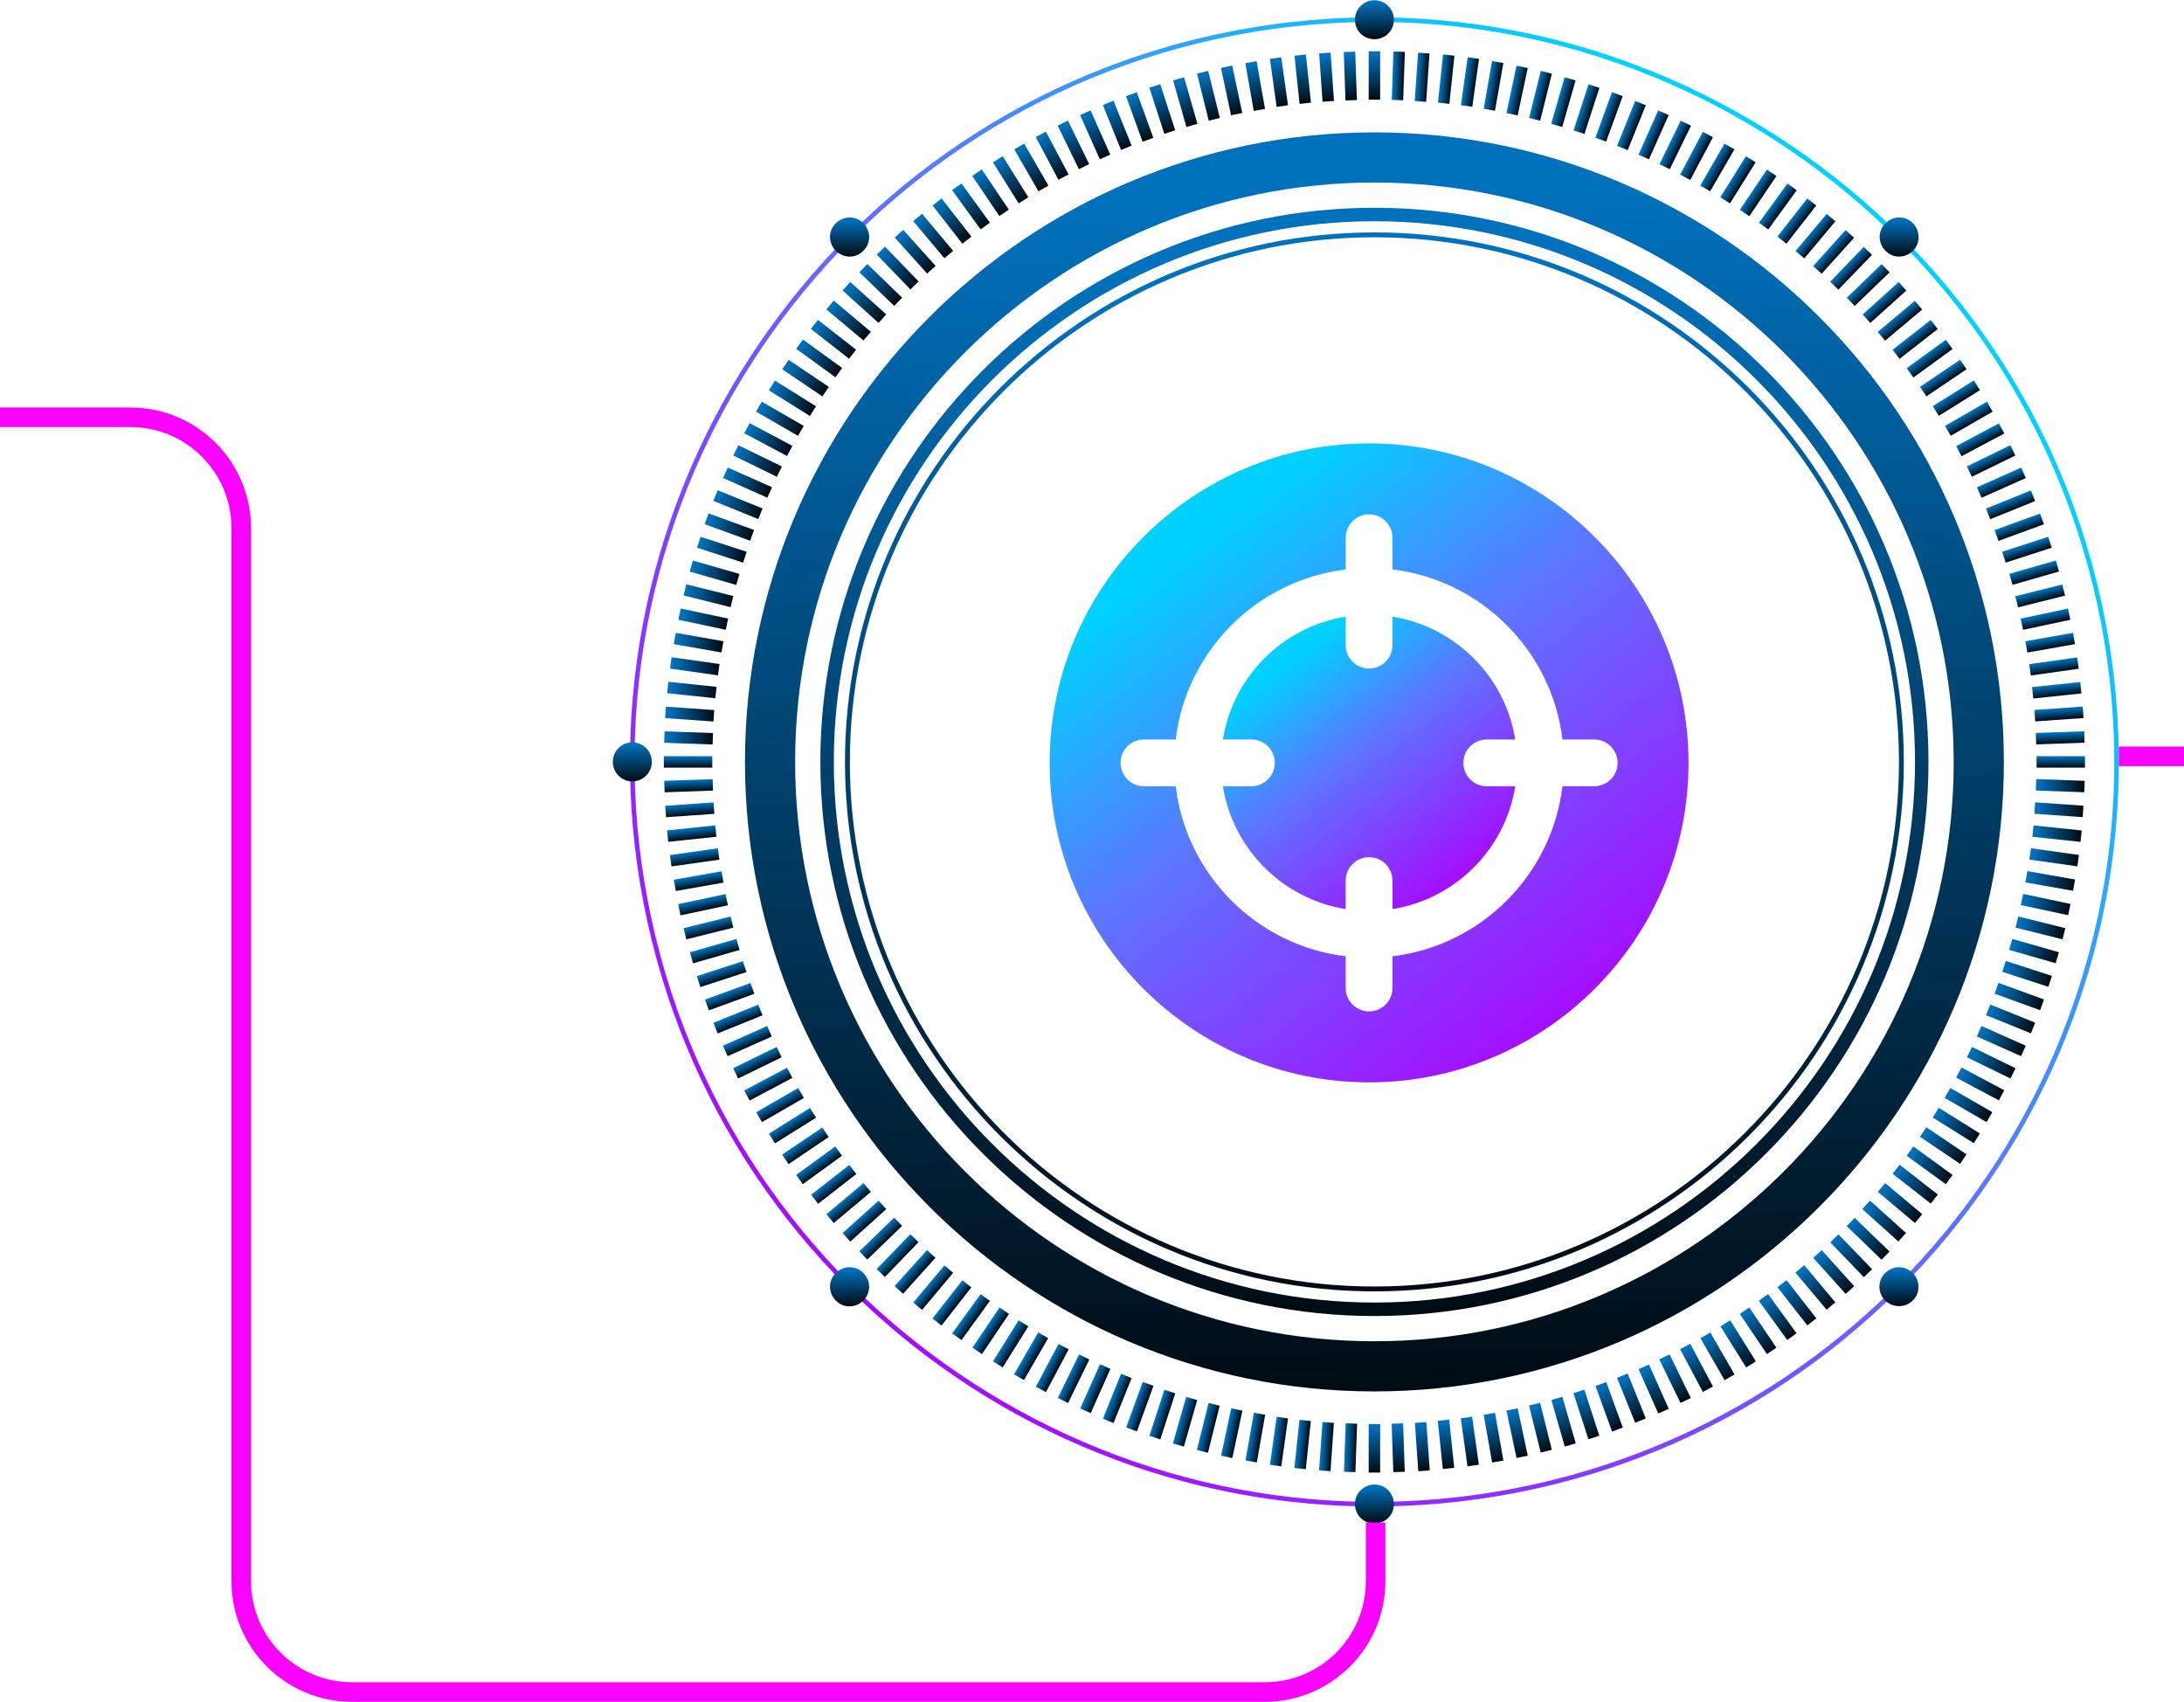 <svg width="335" height="261" viewBox="0 0 335 261" fill="none" xmlns="http://www.w3.org/2000/svg">
<g clip-path="url(#clip0_238_8182)">
<g style="mix-blend-mode:screen">
<path d="M210.819 201.836C163.951 201.836 125.832 163.717 125.832 116.85C125.832 69.983 163.951 31.865 210.819 31.865C257.687 31.865 295.806 69.983 295.806 116.85C295.806 163.717 257.687 201.836 210.819 201.836ZM210.819 33.931C165.094 33.931 127.898 71.126 127.898 116.85C127.898 162.574 165.094 199.769 210.819 199.769C256.544 199.769 293.74 162.574 293.74 116.85C293.74 71.126 256.544 33.931 210.819 33.931Z" fill="url(#paint0_linear_238_8182)"/>
<path d="M210.819 213.399C157.576 213.399 114.269 170.093 114.269 116.851C114.269 63.608 157.576 20.302 210.819 20.302C264.062 20.302 307.369 63.608 307.369 116.851C307.369 170.093 264.062 213.399 210.819 213.399ZM210.819 27.996C161.84 27.996 121.963 67.829 121.963 116.851C121.963 165.828 161.796 205.705 210.819 205.705C259.798 205.705 299.675 165.872 299.675 116.851C299.631 67.873 259.798 27.996 210.819 27.996Z" fill="url(#paint1_linear_238_8182)"/>
<path d="M98.186 135.576C87.861 73.468 129.987 14.54 192.093 4.215C254.199 -6.11 313.126 36.018 323.451 98.125C333.776 160.233 291.65 219.16 229.544 229.485C167.438 239.811 108.511 197.683 98.186 135.576ZM322.757 98.241C312.497 36.523 253.924 -5.351 192.208 4.909C130.492 15.169 88.619 73.743 98.88 135.46C109.14 197.177 167.713 239.052 229.429 228.791C291.137 218.488 333.018 159.958 322.757 98.241Z" fill="url(#paint2_linear_238_8182)"/>
<path d="M210.818 198.054C166.061 198.054 129.612 161.607 129.612 116.85C129.612 72.093 166.061 35.645 210.818 35.645C255.576 35.645 292.025 72.049 292.025 116.85C292.025 161.607 255.576 198.054 210.818 198.054ZM210.818 36.393C166.456 36.393 130.36 72.489 130.36 116.85C130.36 161.211 166.456 197.307 210.818 197.307C255.181 197.307 291.277 161.211 291.277 116.85C291.277 72.489 255.181 36.393 210.818 36.393Z" fill="url(#paint3_linear_238_8182)"/>
<path d="M213.809 3.024C213.809 4.695 212.49 6.013 210.819 6.013C209.148 6.013 207.829 4.695 207.829 3.024C207.829 1.353 209.192 0.034 210.819 0.034C212.446 0.034 213.809 1.353 213.809 3.024Z" fill="url(#paint4_linear_238_8182)"/>
<path d="M213.809 230.677C213.809 232.347 212.49 233.666 210.819 233.666C209.148 233.666 207.829 232.347 207.829 230.677C207.829 229.006 209.192 227.687 210.819 227.687C212.446 227.643 213.809 229.006 213.809 230.677Z" fill="url(#paint5_linear_238_8182)"/>
<path d="M96.99 119.84C95.319 119.84 94 118.477 94 116.851C94 115.18 95.319 113.861 96.99 113.861C98.66 113.861 99.979 115.18 99.979 116.851C99.979 118.477 98.66 119.84 96.99 119.84Z" fill="url(#paint6_linear_238_8182)"/>
<path d="M293.432 38.46C292.245 39.647 290.354 39.647 289.211 38.46C288.024 37.273 288.024 35.382 289.211 34.239C290.398 33.052 292.289 33.052 293.432 34.239C294.575 35.426 294.575 37.316 293.432 38.46Z" fill="url(#paint7_linear_238_8182)"/>
<path d="M132.426 199.462C131.239 200.649 129.348 200.649 128.205 199.462C127.018 198.275 127.018 196.384 128.205 195.241C129.392 194.054 131.283 194.054 132.426 195.241C133.613 196.384 133.613 198.275 132.426 199.462Z" fill="url(#paint8_linear_238_8182)"/>
<path d="M289.167 199.462C287.98 198.275 287.98 196.384 289.167 195.241C290.354 194.054 292.245 194.054 293.388 195.241C294.575 196.428 294.575 198.319 293.388 199.462C292.245 200.605 290.354 200.605 289.167 199.462Z" fill="url(#paint9_linear_238_8182)"/>
<path d="M128.205 38.46C127.018 37.273 127.018 35.382 128.205 34.239C129.392 33.052 131.283 33.052 132.426 34.239C133.613 35.426 133.613 37.316 132.426 38.46C131.283 39.647 129.392 39.647 128.205 38.46Z" fill="url(#paint10_linear_238_8182)"/>
<path d="M211.699 7.86H209.94V15.29H211.699V7.86Z" fill="url(#paint11_linear_238_8182)"/>
<path d="M211.699 218.411H209.94V225.841H211.699V218.411Z" fill="url(#paint12_linear_238_8182)"/>
<path d="M207.877 7.92L206.119 7.982L206.379 15.408L208.136 15.346L207.877 7.92Z" fill="url(#paint13_linear_238_8182)"/>
<path d="M215.219 218.296L213.461 218.357L213.719 225.783L215.477 225.722L215.219 218.296Z" fill="url(#paint14_linear_238_8182)"/>
<path d="M204.099 8.071L202.344 8.193L202.862 15.606L204.617 15.483L204.099 8.071Z" fill="url(#paint15_linear_238_8182)"/>
<path d="M218.785 218.102L217.03 218.225L217.548 225.637L219.303 225.514L218.785 218.102Z" fill="url(#paint16_linear_238_8182)"/>
<path d="M200.309 8.358L198.56 8.542L199.336 15.931L201.085 15.748L200.309 8.358Z" fill="url(#paint17_linear_238_8182)"/>
<path d="M222.286 217.725L220.537 217.909L221.313 225.298L223.062 225.114L222.286 217.725Z" fill="url(#paint18_linear_238_8182)"/>
<path d="M196.531 8.784L194.79 9.029L195.822 16.387L197.564 16.142L196.531 8.784Z" fill="url(#paint19_linear_238_8182)"/>
<path d="M225.806 217.283L224.064 217.527L225.098 224.885L226.84 224.641L225.806 217.283Z" fill="url(#paint20_linear_238_8182)"/>
<path d="M192.752 9.39L191.021 9.695L192.31 17.012L194.042 16.707L192.752 9.39Z" fill="url(#paint21_linear_238_8182)"/>
<path d="M229.316 216.685L227.584 216.99L228.874 224.307L230.606 224.002L229.316 216.685Z" fill="url(#paint22_linear_238_8182)"/>
<path d="M189.003 10.05L187.283 10.416L188.827 17.683L190.548 17.318L189.003 10.05Z" fill="url(#paint23_linear_238_8182)"/>
<path d="M232.794 215.979L231.074 216.345L232.62 223.612L234.341 223.246L232.794 215.979Z" fill="url(#paint24_linear_238_8182)"/>
<path d="M185.315 10.874L183.609 11.299L185.407 18.509L187.113 18.083L185.315 10.874Z" fill="url(#paint25_linear_238_8182)"/>
<path d="M236.235 215.142L234.529 215.568L236.327 222.777L238.033 222.352L236.235 215.142Z" fill="url(#paint26_linear_238_8182)"/>
<path d="M181.626 11.847L179.936 12.332L181.983 19.474L183.674 18.989L181.626 11.847Z" fill="url(#paint27_linear_238_8182)"/>
<path d="M239.653 214.222L237.963 214.708L240.012 221.849L241.703 221.364L239.653 214.222Z" fill="url(#paint28_linear_238_8182)"/>
<path d="M177.971 12.915L176.299 13.459L178.595 20.525L180.267 19.982L177.971 12.915Z" fill="url(#paint29_linear_238_8182)"/>
<path d="M243.021 213.126L241.349 213.669L243.645 220.735L245.317 220.192L243.021 213.126Z" fill="url(#paint30_linear_238_8182)"/>
<path d="M174.372 14.159L172.72 14.761L175.26 21.743L176.913 21.142L174.372 14.159Z" fill="url(#paint31_linear_238_8182)"/>
<path d="M246.384 211.966L244.731 212.568L247.273 219.55L248.925 218.948L246.384 211.966Z" fill="url(#paint32_linear_238_8182)"/>
<path d="M170.798 15.447L169.167 16.106L171.951 22.995L173.582 22.336L170.798 15.447Z" fill="url(#paint33_linear_238_8182)"/>
<path d="M249.663 210.653L248.032 211.312L250.816 218.201L252.447 217.542L249.663 210.653Z" fill="url(#paint34_linear_238_8182)"/>
<path d="M167.282 16.928L165.675 17.643L168.697 24.43L170.304 23.715L167.282 16.928Z" fill="url(#paint35_linear_238_8182)"/>
<path d="M252.944 209.28L251.337 209.996L254.359 216.784L255.966 216.069L252.944 209.28Z" fill="url(#paint36_linear_238_8182)"/>
<path d="M163.813 18.496L162.232 19.267L165.491 25.945L167.071 25.174L163.813 18.496Z" fill="url(#paint37_linear_238_8182)"/>
<path d="M256.093 207.721L254.513 208.492L257.771 215.17L259.351 214.399L256.093 207.721Z" fill="url(#paint38_linear_238_8182)"/>
<path d="M160.422 20.19L158.869 21.016L162.358 27.576L163.91 26.75L160.422 20.19Z" fill="url(#paint39_linear_238_8182)"/>
<path d="M259.262 206.091L257.709 206.917L261.198 213.477L262.751 212.651L259.262 206.091Z" fill="url(#paint40_linear_238_8182)"/>
<path d="M157.098 22.026L155.575 22.906L159.291 29.34L160.814 28.461L157.098 22.026Z" fill="url(#paint41_linear_238_8182)"/>
<path d="M262.345 204.362L260.822 205.242L264.537 211.676L266.06 210.797L262.345 204.362Z" fill="url(#paint42_linear_238_8182)"/>
<path d="M153.804 23.961L152.313 24.893L156.251 31.194L157.742 30.262L153.804 23.961Z" fill="url(#paint43_linear_238_8182)"/>
<path d="M265.394 202.489L263.903 203.421L267.841 209.722L269.332 208.79L265.394 202.489Z" fill="url(#paint44_linear_238_8182)"/>
<path d="M150.589 25.988L149.131 26.971L153.286 33.132L154.744 32.148L150.589 25.988Z" fill="url(#paint45_linear_238_8182)"/>
<path d="M268.324 200.531L266.866 201.515L271.021 207.674L272.479 206.691L268.324 200.531Z" fill="url(#paint46_linear_238_8182)"/>
<path d="M147.47 28.137L146.048 29.171L150.416 35.181L151.839 34.147L147.47 28.137Z" fill="url(#paint47_linear_238_8182)"/>
<path d="M271.201 198.468L269.778 199.501L274.145 205.512L275.568 204.479L271.201 198.468Z" fill="url(#paint48_linear_238_8182)"/>
<path d="M144.426 30.434L143.041 31.517L147.615 37.372L149.001 36.289L144.426 30.434Z" fill="url(#paint49_linear_238_8182)"/>
<path d="M274.031 196.333L272.645 197.416L277.22 203.271L278.606 202.188L274.031 196.333Z" fill="url(#paint50_linear_238_8182)"/>
<path d="M141.431 32.784L140.083 33.915L144.859 39.607L146.206 38.477L141.431 32.784Z" fill="url(#paint51_linear_238_8182)"/>
<path d="M276.745 194.044L275.398 195.175L280.175 200.866L281.522 199.735L276.745 194.044Z" fill="url(#paint52_linear_238_8182)"/>
<path d="M138.545 35.26L137.238 36.437L142.209 41.958L143.516 40.781L138.545 35.26Z" fill="url(#paint53_linear_238_8182)"/>
<path d="M279.436 191.739L278.129 192.916L283.101 198.437L284.408 197.261L279.436 191.739Z" fill="url(#paint54_linear_238_8182)"/>
<path d="M135.747 37.825L134.482 39.047L139.645 44.39L140.91 43.168L135.747 37.825Z" fill="url(#paint55_linear_238_8182)"/>
<path d="M282 189.313L280.735 190.535L285.897 195.879L287.162 194.657L282 189.313Z" fill="url(#paint56_linear_238_8182)"/>
<path d="M133.037 40.492L131.815 41.757L137.16 46.919L138.381 45.654L133.037 40.492Z" fill="url(#paint57_linear_238_8182)"/>
<path d="M284.487 186.784L283.266 188.049L288.611 193.21L289.833 191.945L284.487 186.784Z" fill="url(#paint58_linear_238_8182)"/>
<path d="M130.416 43.246L129.24 44.553L134.762 49.525L135.939 48.218L130.416 43.246Z" fill="url(#paint59_linear_238_8182)"/>
<path d="M286.837 184.128L285.66 185.435L291.182 190.406L292.358 189.099L286.837 184.128Z" fill="url(#paint60_linear_238_8182)"/>
<path d="M127.886 46.104L126.755 47.451L132.447 52.227L133.577 50.88L127.886 46.104Z" fill="url(#paint61_linear_238_8182)"/>
<path d="M289.162 181.445L288.032 182.792L293.725 187.567L294.855 186.22L289.162 181.445Z" fill="url(#paint62_linear_238_8182)"/>
<path d="M125.461 49.057L124.378 50.443L130.232 55.018L131.315 53.633L125.461 49.057Z" fill="url(#paint63_linear_238_8182)"/>
<path d="M291.384 178.633L290.302 180.019L296.158 184.593L297.24 183.207L291.384 178.633Z" fill="url(#paint64_linear_238_8182)"/>
<path d="M123.163 52.073L122.13 53.496L128.142 57.862L129.175 56.439L123.163 52.073Z" fill="url(#paint65_linear_238_8182)"/>
<path d="M293.493 175.832L292.459 177.255L298.471 181.621L299.505 180.198L293.493 175.832Z" fill="url(#paint66_linear_238_8182)"/>
<path d="M120.974 55.188L119.99 56.646L126.151 60.8L127.134 59.342L120.974 55.188Z" fill="url(#paint67_linear_238_8182)"/>
<path d="M295.48 172.888L294.497 174.346L300.657 178.499L301.64 177.041L295.48 172.888Z" fill="url(#paint68_linear_238_8182)"/>
<path d="M118.865 58.372L117.933 59.863L124.234 63.8L125.166 62.309L118.865 58.372Z" fill="url(#paint69_linear_238_8182)"/>
<path d="M297.387 169.903L296.456 171.395L302.758 175.331L303.69 173.839L297.387 169.903Z" fill="url(#paint70_linear_238_8182)"/>
<path d="M116.851 61.606L115.972 63.129L122.407 66.844L123.286 65.321L116.851 61.606Z" fill="url(#paint71_linear_238_8182)"/>
<path d="M299.162 166.858L298.283 168.381L304.719 172.095L305.598 170.572L299.162 166.858Z" fill="url(#paint72_linear_238_8182)"/>
<path d="M114.988 64.897L114.162 66.449L120.722 69.938L121.548 68.385L114.988 64.897Z" fill="url(#paint73_linear_238_8182)"/>
<path d="M300.869 163.72L300.043 165.272L306.604 168.761L307.429 167.208L300.869 163.72Z" fill="url(#paint74_linear_238_8182)"/>
<path d="M113.254 68.285L112.483 69.866L119.162 73.122L119.933 71.542L113.254 68.285Z" fill="url(#paint75_linear_238_8182)"/>
<path d="M302.478 160.573L301.708 162.154L308.386 165.41L309.157 163.83L302.478 160.573Z" fill="url(#paint76_linear_238_8182)"/>
<path d="M111.632 71.706L110.917 73.312L117.705 76.334L118.42 74.728L111.632 71.706Z" fill="url(#paint77_linear_238_8182)"/>
<path d="M303.937 157.354L303.222 158.961L310.01 161.982L310.725 160.375L303.937 157.354Z" fill="url(#paint78_linear_238_8182)"/>
<path d="M110.081 75.194L109.422 76.825L116.311 79.608L116.97 77.978L110.081 75.194Z" fill="url(#paint79_linear_238_8182)"/>
<path d="M305.289 154.065L304.63 155.695L311.519 158.479L312.178 156.849L305.289 154.065Z" fill="url(#paint80_linear_238_8182)"/>
<path d="M108.684 78.74L108.083 80.393L115.065 82.934L115.666 81.282L108.684 78.74Z" fill="url(#paint81_linear_238_8182)"/>
<path d="M306.544 150.743L305.943 152.396L312.925 154.937L313.527 153.284L306.544 150.743Z" fill="url(#paint82_linear_238_8182)"/>
<path d="M107.464 82.327L106.921 83.999L113.988 86.295L114.531 84.623L107.464 82.327Z" fill="url(#paint83_linear_238_8182)"/>
<path d="M307.669 147.377L307.125 149.049L314.192 151.345L314.736 149.673L307.669 147.377Z" fill="url(#paint84_linear_238_8182)"/>
<path d="M106.278 85.972L105.793 87.662L112.936 89.711L113.421 88.02L106.278 85.972Z" fill="url(#paint85_linear_238_8182)"/>
<path d="M308.661 143.993L308.177 145.684L315.32 147.731L315.804 146.041L308.661 143.993Z" fill="url(#paint86_linear_238_8182)"/>
<path d="M105.278 89.615L104.853 91.322L112.063 93.119L112.488 91.413L105.278 89.615Z" fill="url(#paint87_linear_238_8182)"/>
<path d="M309.587 140.558L309.161 142.265L316.371 144.063L316.796 142.356L309.587 140.558Z" fill="url(#paint88_linear_238_8182)"/>
<path d="M104.42 93.327L104.054 95.047L111.323 96.592L111.688 94.872L104.42 93.327Z" fill="url(#paint89_linear_238_8182)"/>
<path d="M310.325 137.093L309.959 138.813L317.227 140.359L317.592 138.639L310.325 137.093Z" fill="url(#paint90_linear_238_8182)"/>
<path d="M103.656 97.056L103.351 98.788L110.668 100.077L110.974 98.346L103.656 97.056Z" fill="url(#paint91_linear_238_8182)"/>
<path d="M310.973 133.602L310.668 135.333L317.985 136.623L318.291 134.891L310.973 133.602Z" fill="url(#paint92_linear_238_8182)"/>
<path d="M103.011 100.802L102.767 102.543L110.125 103.577L110.369 101.835L103.011 100.802Z" fill="url(#paint93_linear_238_8182)"/>
<path d="M311.529 130.094L311.285 131.835L318.643 132.87L318.888 131.128L311.529 130.094Z" fill="url(#paint94_linear_238_8182)"/>
<path d="M102.515 104.565L102.332 106.314L109.721 107.09L109.905 105.341L102.515 104.565Z" fill="url(#paint95_linear_238_8182)"/>
<path d="M311.923 126.591L311.739 128.34L319.129 129.118L319.313 127.369L311.923 126.591Z" fill="url(#paint96_linear_238_8182)"/>
<path d="M102.146 108.382L102.023 110.136L109.436 110.655L109.559 108.9L102.146 108.382Z" fill="url(#paint97_linear_238_8182)"/>
<path d="M312.167 123.052L312.044 124.806L319.457 125.324L319.58 123.57L312.167 123.052Z" fill="url(#paint98_linear_238_8182)"/>
<path d="M101.939 112.165L101.878 113.922L109.304 114.181L109.365 112.424L101.939 112.165Z" fill="url(#paint99_linear_238_8182)"/>
<path d="M312.34 119.491L312.279 121.249L319.705 121.507L319.766 119.749L312.34 119.491Z" fill="url(#paint100_linear_238_8182)"/>
<path d="M109.257 115.971H101.826V117.73H109.257V115.971Z" fill="url(#paint101_linear_238_8182)"/>
<path d="M319.812 115.971H312.381V117.73H319.812V115.971Z" fill="url(#paint102_linear_238_8182)"/>
<path d="M109.31 119.492L101.884 119.751L101.946 121.509L109.372 121.25L109.31 119.492Z" fill="url(#paint103_linear_238_8182)"/>
<path d="M319.694 112.151L312.268 112.41L312.329 114.168L319.755 113.908L319.694 112.151Z" fill="url(#paint104_linear_238_8182)"/>
<path d="M109.45 123.06L102.038 123.579L102.16 125.334L109.573 124.815L109.45 123.06Z" fill="url(#paint105_linear_238_8182)"/>
<path d="M319.468 108.365L312.057 108.886L312.18 110.64L319.592 110.119L319.468 108.365Z" fill="url(#paint106_linear_238_8182)"/>
<path d="M109.71 126.58L102.321 127.358L102.505 129.107L109.894 128.329L109.71 126.58Z" fill="url(#paint107_linear_238_8182)"/>
<path d="M319.084 104.599L311.695 105.377L311.879 107.126L319.268 106.348L319.084 104.599Z" fill="url(#paint108_linear_238_8182)"/>
<path d="M110.108 130.101L102.75 131.137L102.996 132.878L110.353 131.842L110.108 130.101Z" fill="url(#paint109_linear_238_8182)"/>
<path d="M318.611 100.823L311.252 101.857L311.497 103.598L318.856 102.564L318.611 100.823Z" fill="url(#paint110_linear_238_8182)"/>
<path d="M110.673 133.628L103.355 134.919L103.661 136.651L110.979 135.36L110.673 133.628Z" fill="url(#paint111_linear_238_8182)"/>
<path d="M317.98 97.054L310.662 98.346L310.968 100.078L318.285 98.786L317.98 97.054Z" fill="url(#paint112_linear_238_8182)"/>
<path d="M111.288 137.118L104.02 138.666L104.386 140.386L111.654 138.838L111.288 137.118Z" fill="url(#paint113_linear_238_8182)"/>
<path d="M317.21 93.328L309.943 94.874L310.309 96.594L317.576 95.048L317.21 93.328Z" fill="url(#paint114_linear_238_8182)"/>
<path d="M112.06 140.559L104.851 142.357L105.276 144.063L112.486 142.265L112.06 140.559Z" fill="url(#paint115_linear_238_8182)"/>
<path d="M316.335 89.641L309.125 91.439L309.551 93.145L316.761 91.347L316.335 89.641Z" fill="url(#paint116_linear_238_8182)"/>
<path d="M112.962 144.001L105.819 146.049L106.304 147.739L113.446 145.692L112.962 144.001Z" fill="url(#paint117_linear_238_8182)"/>
<path d="M315.345 85.96L308.202 88.007L308.687 89.698L315.83 87.65L315.345 85.96Z" fill="url(#paint118_linear_238_8182)"/>
<path d="M113.948 147.412L106.881 149.708L107.424 151.381L114.491 149.085L113.948 147.412Z" fill="url(#paint119_linear_238_8182)"/>
<path d="M314.166 82.324L307.1 84.621L307.644 86.293L314.71 83.997L314.166 82.324Z" fill="url(#paint120_linear_238_8182)"/>
<path d="M115.11 150.758L108.128 153.3L108.73 154.953L115.712 152.411L115.11 150.758Z" fill="url(#paint121_linear_238_8182)"/>
<path d="M312.921 78.757L305.939 81.299L306.541 82.951L313.523 80.409L312.921 78.757Z" fill="url(#paint122_linear_238_8182)"/>
<path d="M116.309 154.079L109.42 156.863L110.079 158.494L116.968 155.71L116.309 154.079Z" fill="url(#paint123_linear_238_8182)"/>
<path d="M311.51 75.213L304.621 77.998L305.28 79.628L312.169 76.844L311.51 75.213Z" fill="url(#paint124_linear_238_8182)"/>
<path d="M117.678 157.354L110.891 160.375L111.606 161.982L118.393 158.96L117.678 157.354Z" fill="url(#paint125_linear_238_8182)"/>
<path d="M310.019 71.711L303.231 74.732L303.947 76.339L310.734 73.317L310.019 71.711Z" fill="url(#paint126_linear_238_8182)"/>
<path d="M119.129 160.565L112.451 163.823L113.222 165.403L119.9 162.146L119.129 160.565Z" fill="url(#paint127_linear_238_8182)"/>
<path d="M308.367 68.277L301.688 71.534L302.459 73.115L309.138 69.857L308.367 68.277Z" fill="url(#paint128_linear_238_8182)"/>
<path d="M120.716 163.753L114.156 167.242L114.982 168.794L121.542 165.306L120.716 163.753Z" fill="url(#paint129_linear_238_8182)"/>
<path d="M306.611 64.927L300.051 68.416L300.876 69.969L307.437 66.48L306.611 64.927Z" fill="url(#paint130_linear_238_8182)"/>
<path d="M122.429 166.863L115.994 170.579L116.874 172.102L123.308 168.386L122.429 166.863Z" fill="url(#paint131_linear_238_8182)"/>
<path d="M304.773 61.604L298.337 65.318L299.217 66.841L305.652 63.127L304.773 61.604Z" fill="url(#paint132_linear_238_8182)"/>
<path d="M124.242 169.921L117.941 173.859L118.873 175.35L125.174 171.412L124.242 169.921Z" fill="url(#paint133_linear_238_8182)"/>
<path d="M302.766 58.347L296.465 62.285L297.397 63.776L303.698 59.839L302.766 58.347Z" fill="url(#paint134_linear_238_8182)"/>
<path d="M126.13 172.921L119.971 177.077L120.954 178.535L127.114 174.379L126.13 172.921Z" fill="url(#paint135_linear_238_8182)"/>
<path d="M300.665 55.17L294.505 59.326L295.489 60.784L301.649 56.628L300.665 55.17Z" fill="url(#paint136_linear_238_8182)"/>
<path d="M128.12 175.827L122.109 180.194L123.143 181.617L129.154 177.25L128.12 175.827Z" fill="url(#paint137_linear_238_8182)"/>
<path d="M298.464 52.107L292.453 56.475L293.487 57.897L299.498 53.53L298.464 52.107Z" fill="url(#paint138_linear_238_8182)"/>
<path d="M130.267 178.663L124.412 183.238L125.494 184.624L131.35 180.049L130.267 178.663Z" fill="url(#paint139_linear_238_8182)"/>
<path d="M296.147 49.071L290.292 53.645L291.374 55.03L297.229 50.456L296.147 49.071Z" fill="url(#paint140_linear_238_8182)"/>
<path d="M132.451 181.447L126.759 186.223L127.89 187.57L133.581 182.794L132.451 181.447Z" fill="url(#paint141_linear_238_8182)"/>
<path d="M293.713 46.129L288.021 50.905L289.151 52.252L294.843 47.476L293.713 46.129Z" fill="url(#paint142_linear_238_8182)"/>
<path d="M134.764 184.139L129.243 189.111L130.42 190.418L135.941 185.445L134.764 184.139Z" fill="url(#paint143_linear_238_8182)"/>
<path d="M291.229 43.253L285.708 48.225L286.885 49.532L292.406 44.56L291.229 43.253Z" fill="url(#paint144_linear_238_8182)"/>
<path d="M137.149 186.75L131.805 191.913L133.027 193.177L138.371 188.015L137.149 186.75Z" fill="url(#paint145_linear_238_8182)"/>
<path d="M288.615 40.498L283.27 45.66L284.492 46.925L289.836 41.763L288.615 40.498Z" fill="url(#paint146_linear_238_8182)"/>
<path d="M139.627 189.283L134.465 194.627L135.73 195.849L140.892 190.505L139.627 189.283Z" fill="url(#paint147_linear_238_8182)"/>
<path d="M285.88 37.861L280.72 43.208L281.986 44.429L287.145 39.082L285.88 37.861Z" fill="url(#paint148_linear_238_8182)"/>
<path d="M142.184 191.726L137.213 197.248L138.52 198.425L143.491 192.902L142.184 191.726Z" fill="url(#paint149_linear_238_8182)"/>
<path d="M283.086 35.283L278.116 40.807L279.424 41.983L284.394 36.459L283.086 35.283Z" fill="url(#paint150_linear_238_8182)"/>
<path d="M144.858 194.076L140.083 199.769L141.431 200.899L146.206 195.206L144.858 194.076Z" fill="url(#paint151_linear_238_8182)"/>
<path d="M280.185 32.808L275.41 38.501L276.758 39.631L281.532 33.938L280.185 32.808Z" fill="url(#paint152_linear_238_8182)"/>
<path d="M147.606 196.358L143.031 202.213L144.417 203.296L148.991 197.441L147.606 196.358Z" fill="url(#paint153_linear_238_8182)"/>
<path d="M277.205 30.434L272.63 36.289L274.016 37.371L278.591 31.516L277.205 30.434Z" fill="url(#paint154_linear_238_8182)"/>
<path d="M150.417 198.481L146.049 204.492L147.472 205.525L151.84 199.514L150.417 198.481Z" fill="url(#paint155_linear_238_8182)"/>
<path d="M274.171 28.148L269.803 34.159L271.226 35.193L275.594 29.182L274.171 28.148Z" fill="url(#paint156_linear_238_8182)"/>
<path d="M153.315 200.531L149.161 206.691L150.619 207.675L154.773 201.514L153.315 200.531Z" fill="url(#paint157_linear_238_8182)"/>
<path d="M271.025 26.012L266.871 32.172L268.329 33.155L272.483 26.995L271.025 26.012Z" fill="url(#paint158_linear_238_8182)"/>
<path d="M156.243 202.484L152.307 208.785L153.798 209.717L157.735 203.415L156.243 202.484Z" fill="url(#paint159_linear_238_8182)"/>
<path d="M267.803 23.958L263.867 30.259L265.358 31.191L269.295 24.89L267.803 23.958Z" fill="url(#paint160_linear_238_8182)"/>
<path d="M159.254 204.346L155.539 210.781L157.062 211.66L160.777 205.226L159.254 204.346Z" fill="url(#paint161_linear_238_8182)"/>
<path d="M264.514 22.027L260.799 28.462L262.322 29.341L266.037 22.906L264.514 22.027Z" fill="url(#paint162_linear_238_8182)"/>
<path d="M162.371 206.115L158.884 212.677L160.437 213.502L163.924 206.94L162.371 206.115Z" fill="url(#paint163_linear_238_8182)"/>
<path d="M261.192 20.219L257.706 26.78L259.259 27.605L262.745 21.044L261.192 20.219Z" fill="url(#paint164_linear_238_8182)"/>
<path d="M165.512 207.728L162.253 214.405L163.834 215.176L167.092 208.499L165.512 207.728Z" fill="url(#paint165_linear_238_8182)"/>
<path d="M257.802 18.502L254.544 25.18L256.125 25.951L259.383 19.273L257.802 18.502Z" fill="url(#paint166_linear_238_8182)"/>
<path d="M168.717 209.229L165.695 216.017L167.302 216.732L170.323 209.944L168.717 209.229Z" fill="url(#paint167_linear_238_8182)"/>
<path d="M254.347 16.933L251.325 23.722L252.931 24.437L255.953 17.649L254.347 16.933Z" fill="url(#paint168_linear_238_8182)"/>
<path d="M171.951 210.696L169.168 217.585L170.799 218.244L173.582 211.355L171.951 210.696Z" fill="url(#paint169_linear_238_8182)"/>
<path d="M250.817 15.481L248.034 22.371L249.665 23.029L252.447 16.14L250.817 15.481Z" fill="url(#paint170_linear_238_8182)"/>
<path d="M175.278 211.941L172.738 218.924L174.391 219.525L176.931 212.542L175.278 211.941Z" fill="url(#paint171_linear_238_8182)"/>
<path d="M247.252 14.137L244.712 21.12L246.365 21.721L248.905 14.738L247.252 14.137Z" fill="url(#paint172_linear_238_8182)"/>
<path d="M178.599 213.145L176.303 220.211L177.975 220.755L180.272 213.688L178.599 213.145Z" fill="url(#paint173_linear_238_8182)"/>
<path d="M243.655 12.934L241.362 20.002L243.035 20.545L245.328 13.477L243.655 12.934Z" fill="url(#paint174_linear_238_8182)"/>
<path d="M181.949 214.239L179.902 221.381L181.593 221.866L183.639 214.723L181.949 214.239Z" fill="url(#paint175_linear_238_8182)"/>
<path d="M239.983 11.851L237.937 18.994L239.627 19.479L241.673 12.336L239.983 11.851Z" fill="url(#paint176_linear_238_8182)"/>
<path d="M185.377 215.167L183.582 222.377L185.288 222.802L187.084 215.593L185.377 215.167Z" fill="url(#paint177_linear_238_8182)"/>
<path d="M236.334 10.876L234.538 18.086L236.244 18.511L238.04 11.302L236.334 10.876Z" fill="url(#paint178_linear_238_8182)"/>
<path d="M188.847 215.984L187.302 223.252L189.022 223.618L190.567 216.35L188.847 215.984Z" fill="url(#paint179_linear_238_8182)"/>
<path d="M232.614 10.072L231.069 17.34L232.789 17.706L234.335 10.438L232.614 10.072Z" fill="url(#paint180_linear_238_8182)"/>
<path d="M192.33 216.672L191.042 223.99L192.775 224.295L194.062 216.977L192.33 216.672Z" fill="url(#paint181_linear_238_8182)"/>
<path d="M228.864 9.363L227.576 16.681L229.308 16.986L230.596 9.668L228.864 9.363Z" fill="url(#paint182_linear_238_8182)"/>
<path d="M195.825 217.29L194.791 224.648L196.532 224.893L197.566 217.535L195.825 217.29Z" fill="url(#paint183_linear_238_8182)"/>
<path d="M225.12 8.778L224.085 16.136L225.827 16.381L226.861 9.022L225.12 8.778Z" fill="url(#paint184_linear_238_8182)"/>
<path d="M199.317 217.755L198.541 225.144L200.29 225.328L201.066 217.939L199.317 217.755Z" fill="url(#paint185_linear_238_8182)"/>
<path d="M221.342 8.356L220.566 15.745L222.315 15.929L223.091 8.54L221.342 8.356Z" fill="url(#paint186_linear_238_8182)"/>
<path d="M202.847 218.093L202.329 225.505L204.083 225.628L204.602 218.216L202.847 218.093Z" fill="url(#paint187_linear_238_8182)"/>
<path d="M217.512 8.08L216.997 15.493L218.752 15.615L219.267 8.202L217.512 8.08Z" fill="url(#paint188_linear_238_8182)"/>
<path d="M206.405 218.293L206.147 225.719L207.905 225.78L208.162 218.354L206.405 218.293Z" fill="url(#paint189_linear_238_8182)"/>
<path d="M213.731 7.894L213.473 15.319L215.231 15.38L215.488 7.955L213.731 7.894Z" fill="url(#paint190_linear_238_8182)"/>
</g>
<g clip-path="url(#clip1_238_8182)">
<path d="M228.05 113.415H232.423C230.885 103.76 223.24 96.115 213.584 94.577V98.949C213.584 100.929 211.979 102.534 209.999 102.534C208.019 102.534 206.413 100.929 206.413 98.949V94.577C196.759 96.115 189.114 103.76 187.576 113.415H191.948C193.928 113.415 195.533 115.02 195.533 117C195.533 118.98 193.928 120.586 191.948 120.586H187.576C189.114 130.24 196.759 137.885 206.413 139.424V135.052C206.413 133.072 208.019 131.466 209.999 131.466C211.979 131.466 213.584 133.072 213.584 135.052V139.424C223.239 137.886 230.885 130.241 232.423 120.586H228.05C226.07 120.586 224.465 118.981 224.465 117C224.465 115.02 226.07 113.415 228.05 113.415Z" fill="url(#paint191_linear_238_8182)"/>
<path d="M210 68C182.981 68 161 89.981 161 117C161 144.019 182.981 166 210 166C237.019 166 259 144.019 259 117C259 89.981 237.019 68 210 68ZM244.534 120.585H239.662C238.026 134.2 227.2 145.027 213.585 146.662V151.534C213.585 153.514 211.979 155.12 209.999 155.12C208.019 155.12 206.414 153.514 206.414 151.534V146.662C192.8 145.026 181.973 134.2 180.338 120.585H175.465C173.485 120.585 171.88 118.98 171.88 117C171.88 115.02 173.485 113.415 175.465 113.415H180.338C181.973 99.8 192.8 88.974 206.414 87.338V82.466C206.414 80.486 208.019 78.88 209.999 78.88C211.979 78.88 213.585 80.486 213.585 82.466V87.338C227.2 88.973 238.026 99.8 239.662 113.415H244.534C246.514 113.415 248.119 115.02 248.119 117C248.119 118.98 246.514 120.585 244.534 120.585Z" fill="url(#paint192_linear_238_8182)"/>
</g>
</g>
<path d="M325 116H331.129H335" stroke="#FA00FF" stroke-width="3"/>
<path d="M0 64H20C29.389 64 37 71.611 37 81V242.5C37 251.889 44.611 259.5 54 259.5H194C203.389 259.5 211 251.889 211 242.5V233.5" stroke="#FA00FF" stroke-width="3"/>
<defs>
<linearGradient id="paint0_linear_238_8182" x1="214.563" y1="40.335" x2="219.047" y2="219.373" gradientUnits="userSpaceOnUse">
<stop stop-color="#0071BC"/>
<stop offset="1"/>
</linearGradient>
<linearGradient id="paint1_linear_238_8182" x1="215.072" y1="29.925" x2="220.167" y2="233.323" gradientUnits="userSpaceOnUse">
<stop stop-color="#0071BC"/>
<stop offset="1"/>
</linearGradient>
<linearGradient id="paint2_linear_238_8182" x1="290.131" y1="23.877" x2="116.54" y2="208.141" gradientUnits="userSpaceOnUse">
<stop offset="0.083" stop-color="#00D1FF"/>
<stop offset="0.422" stop-color="#5C76FF"/>
<stop offset="1" stop-color="#AD00FF"/>
</linearGradient>
<linearGradient id="paint3_linear_238_8182" x1="214.396" y1="43.739" x2="218.681" y2="214.812" gradientUnits="userSpaceOnUse">
<stop stop-color="#0071BC"/>
<stop offset="1"/>
</linearGradient>
<linearGradient id="paint4_linear_238_8182" x1="210.951" y1="0.332" x2="211.108" y2="6.63" gradientUnits="userSpaceOnUse">
<stop stop-color="#0071BC"/>
<stop offset="1"/>
</linearGradient>
<linearGradient id="paint5_linear_238_8182" x1="210.951" y1="227.984" x2="211.108" y2="234.283" gradientUnits="userSpaceOnUse">
<stop stop-color="#0071BC"/>
<stop offset="1"/>
</linearGradient>
<linearGradient id="paint6_linear_238_8182" x1="97.121" y1="114.159" x2="97.279" y2="120.457" gradientUnits="userSpaceOnUse">
<stop stop-color="#0071BC"/>
<stop offset="1"/>
</linearGradient>
<linearGradient id="paint7_linear_238_8182" x1="291.436" y1="33.648" x2="291.596" y2="39.969" gradientUnits="userSpaceOnUse">
<stop stop-color="#0071BC"/>
<stop offset="1"/>
</linearGradient>
<linearGradient id="paint8_linear_238_8182" x1="130.448" y1="194.65" x2="130.606" y2="200.972" gradientUnits="userSpaceOnUse">
<stop stop-color="#0071BC"/>
<stop offset="1"/>
</linearGradient>
<linearGradient id="paint9_linear_238_8182" x1="291.41" y1="194.649" x2="291.566" y2="200.935" gradientUnits="userSpaceOnUse">
<stop stop-color="#0071BC"/>
<stop offset="1"/>
</linearGradient>
<linearGradient id="paint10_linear_238_8182" x1="130.448" y1="33.648" x2="130.606" y2="39.969" gradientUnits="userSpaceOnUse">
<stop stop-color="#0071BC"/>
<stop offset="1"/>
</linearGradient>
<linearGradient id="paint11_linear_238_8182" x1="210.858" y1="8.231" x2="211.678" y2="15.975" gradientUnits="userSpaceOnUse">
<stop stop-color="#0071BC"/>
<stop offset="1"/>
</linearGradient>
<linearGradient id="paint12_linear_238_8182" x1="210.858" y1="218.781" x2="211.678" y2="226.526" gradientUnits="userSpaceOnUse">
<stop stop-color="#0071BC"/>
<stop offset="1"/>
</linearGradient>
<linearGradient id="paint13_linear_238_8182" x1="207.05" y1="8.32" x2="208.139" y2="16.031" gradientUnits="userSpaceOnUse">
<stop stop-color="#0071BC"/>
<stop offset="1"/>
</linearGradient>
<linearGradient id="paint14_linear_238_8182" x1="214.391" y1="218.695" x2="215.479" y2="226.407" gradientUnits="userSpaceOnUse">
<stop stop-color="#0071BC"/>
<stop offset="1"/>
</linearGradient>
<linearGradient id="paint15_linear_238_8182" x1="203.286" y1="8.499" x2="204.643" y2="16.168" gradientUnits="userSpaceOnUse">
<stop stop-color="#0071BC"/>
<stop offset="1"/>
</linearGradient>
<linearGradient id="paint16_linear_238_8182" x1="217.972" y1="218.53" x2="219.33" y2="226.199" gradientUnits="userSpaceOnUse">
<stop stop-color="#0071BC"/>
<stop offset="1"/>
</linearGradient>
<linearGradient id="paint17_linear_238_8182" x1="199.512" y1="8.814" x2="201.135" y2="16.431" gradientUnits="userSpaceOnUse">
<stop stop-color="#0071BC"/>
<stop offset="1"/>
</linearGradient>
<linearGradient id="paint18_linear_238_8182" x1="221.488" y1="218.181" x2="223.113" y2="225.798" gradientUnits="userSpaceOnUse">
<stop stop-color="#0071BC"/>
<stop offset="1"/>
</linearGradient>
<linearGradient id="paint19_linear_238_8182" x1="195.75" y1="9.268" x2="197.638" y2="16.824" gradientUnits="userSpaceOnUse">
<stop stop-color="#0071BC"/>
<stop offset="1"/>
</linearGradient>
<linearGradient id="paint20_linear_238_8182" x1="225.025" y1="217.766" x2="226.914" y2="225.322" gradientUnits="userSpaceOnUse">
<stop stop-color="#0071BC"/>
<stop offset="1"/>
</linearGradient>
<linearGradient id="paint21_linear_238_8182" x1="191.989" y1="9.9" x2="194.14" y2="17.385" gradientUnits="userSpaceOnUse">
<stop stop-color="#0071BC"/>
<stop offset="1"/>
</linearGradient>
<linearGradient id="paint22_linear_238_8182" x1="228.553" y1="217.196" x2="230.704" y2="224.68" gradientUnits="userSpaceOnUse">
<stop stop-color="#0071BC"/>
<stop offset="1"/>
</linearGradient>
<linearGradient id="paint23_linear_238_8182" x1="188.258" y1="10.587" x2="190.669" y2="17.992" gradientUnits="userSpaceOnUse">
<stop stop-color="#0071BC"/>
<stop offset="1"/>
</linearGradient>
<linearGradient id="paint24_linear_238_8182" x1="232.049" y1="216.516" x2="234.463" y2="223.92" gradientUnits="userSpaceOnUse">
<stop stop-color="#0071BC"/>
<stop offset="1"/>
</linearGradient>
<linearGradient id="paint25_linear_238_8182" x1="184.589" y1="11.436" x2="187.259" y2="18.753" gradientUnits="userSpaceOnUse">
<stop stop-color="#0071BC"/>
<stop offset="1"/>
</linearGradient>
<linearGradient id="paint26_linear_238_8182" x1="235.509" y1="215.705" x2="238.179" y2="223.021" gradientUnits="userSpaceOnUse">
<stop stop-color="#0071BC"/>
<stop offset="1"/>
</linearGradient>
<linearGradient id="paint27_linear_238_8182" x1="180.92" y1="12.434" x2="183.842" y2="19.654" gradientUnits="userSpaceOnUse">
<stop stop-color="#0071BC"/>
<stop offset="1"/>
</linearGradient>
<linearGradient id="paint28_linear_238_8182" x1="238.947" y1="214.81" x2="241.871" y2="222.028" gradientUnits="userSpaceOnUse">
<stop stop-color="#0071BC"/>
<stop offset="1"/>
</linearGradient>
<linearGradient id="paint29_linear_238_8182" x1="177.286" y1="13.527" x2="180.459" y2="20.64" gradientUnits="userSpaceOnUse">
<stop stop-color="#0071BC"/>
<stop offset="1"/>
</linearGradient>
<linearGradient id="paint30_linear_238_8182" x1="242.336" y1="213.737" x2="245.509" y2="220.849" gradientUnits="userSpaceOnUse">
<stop stop-color="#0071BC"/>
<stop offset="1"/>
</linearGradient>
<linearGradient id="paint31_linear_238_8182" x1="173.709" y1="14.795" x2="177.127" y2="21.792" gradientUnits="userSpaceOnUse">
<stop stop-color="#0071BC"/>
<stop offset="1"/>
</linearGradient>
<linearGradient id="paint32_linear_238_8182" x1="245.72" y1="212.602" x2="249.14" y2="219.599" gradientUnits="userSpaceOnUse">
<stop stop-color="#0071BC"/>
<stop offset="1"/>
</linearGradient>
<linearGradient id="paint33_linear_238_8182" x1="170.157" y1="16.105" x2="173.818" y2="22.979" gradientUnits="userSpaceOnUse">
<stop stop-color="#0071BC"/>
<stop offset="1"/>
</linearGradient>
<linearGradient id="paint34_linear_238_8182" x1="249.022" y1="211.311" x2="252.684" y2="218.184" gradientUnits="userSpaceOnUse">
<stop stop-color="#0071BC"/>
<stop offset="1"/>
</linearGradient>
<linearGradient id="paint35_linear_238_8182" x1="166.665" y1="17.608" x2="170.563" y2="24.349" gradientUnits="userSpaceOnUse">
<stop stop-color="#0071BC"/>
<stop offset="1"/>
</linearGradient>
<linearGradient id="paint36_linear_238_8182" x1="252.326" y1="209.961" x2="256.225" y2="216.703" gradientUnits="userSpaceOnUse">
<stop stop-color="#0071BC"/>
<stop offset="1"/>
</linearGradient>
<linearGradient id="paint37_linear_238_8182" x1="163.22" y1="19.197" x2="167.353" y2="25.799" gradientUnits="userSpaceOnUse">
<stop stop-color="#0071BC"/>
<stop offset="1"/>
</linearGradient>
<linearGradient id="paint38_linear_238_8182" x1="255.5" y1="208.422" x2="259.633" y2="215.023" gradientUnits="userSpaceOnUse">
<stop stop-color="#0071BC"/>
<stop offset="1"/>
</linearGradient>
<linearGradient id="paint39_linear_238_8182" x1="159.854" y1="20.912" x2="164.213" y2="27.365" gradientUnits="userSpaceOnUse">
<stop stop-color="#0071BC"/>
<stop offset="1"/>
</linearGradient>
<linearGradient id="paint40_linear_238_8182" x1="258.693" y1="206.813" x2="263.054" y2="213.266" gradientUnits="userSpaceOnUse">
<stop stop-color="#0071BC"/>
<stop offset="1"/>
</linearGradient>
<linearGradient id="paint41_linear_238_8182" x1="156.555" y1="22.767" x2="161.138" y2="29.064" gradientUnits="userSpaceOnUse">
<stop stop-color="#0071BC"/>
<stop offset="1"/>
</linearGradient>
<linearGradient id="paint42_linear_238_8182" x1="261.802" y1="205.103" x2="266.384" y2="211.401" gradientUnits="userSpaceOnUse">
<stop stop-color="#0071BC"/>
<stop offset="1"/>
</linearGradient>
<linearGradient id="paint43_linear_238_8182" x1="153.288" y1="24.721" x2="158.087" y2="30.854" gradientUnits="userSpaceOnUse">
<stop stop-color="#0071BC"/>
<stop offset="1"/>
</linearGradient>
<linearGradient id="paint44_linear_238_8182" x1="264.878" y1="203.249" x2="269.677" y2="209.382" gradientUnits="userSpaceOnUse">
<stop stop-color="#0071BC"/>
<stop offset="1"/>
</linearGradient>
<linearGradient id="paint45_linear_238_8182" x1="150.1" y1="26.765" x2="155.109" y2="32.728" gradientUnits="userSpaceOnUse">
<stop stop-color="#0071BC"/>
<stop offset="1"/>
</linearGradient>
<linearGradient id="paint46_linear_238_8182" x1="267.834" y1="201.308" x2="272.844" y2="207.27" gradientUnits="userSpaceOnUse">
<stop stop-color="#0071BC"/>
<stop offset="1"/>
</linearGradient>
<linearGradient id="paint47_linear_238_8182" x1="147.008" y1="28.931" x2="152.224" y2="34.714" gradientUnits="userSpaceOnUse">
<stop stop-color="#0071BC"/>
<stop offset="1"/>
</linearGradient>
<linearGradient id="paint48_linear_238_8182" x1="270.738" y1="199.261" x2="275.954" y2="205.045" gradientUnits="userSpaceOnUse">
<stop stop-color="#0071BC"/>
<stop offset="1"/>
</linearGradient>
<linearGradient id="paint49_linear_238_8182" x1="143.992" y1="31.244" x2="149.406" y2="36.842" gradientUnits="userSpaceOnUse">
<stop stop-color="#0071BC"/>
<stop offset="1"/>
</linearGradient>
<linearGradient id="paint50_linear_238_8182" x1="273.596" y1="197.143" x2="279.011" y2="202.741" gradientUnits="userSpaceOnUse">
<stop stop-color="#0071BC"/>
<stop offset="1"/>
</linearGradient>
<linearGradient id="paint51_linear_238_8182" x1="141.025" y1="33.608" x2="146.63" y2="39.015" gradientUnits="userSpaceOnUse">
<stop stop-color="#0071BC"/>
<stop offset="1"/>
</linearGradient>
<linearGradient id="paint52_linear_238_8182" x1="276.339" y1="194.868" x2="281.946" y2="200.273" gradientUnits="userSpaceOnUse">
<stop stop-color="#0071BC"/>
<stop offset="1"/>
</linearGradient>
<linearGradient id="paint53_linear_238_8182" x1="138.168" y1="36.097" x2="143.959" y2="41.304" gradientUnits="userSpaceOnUse">
<stop stop-color="#0071BC"/>
<stop offset="1"/>
</linearGradient>
<linearGradient id="paint54_linear_238_8182" x1="279.059" y1="192.577" x2="284.851" y2="197.784" gradientUnits="userSpaceOnUse">
<stop stop-color="#0071BC"/>
<stop offset="1"/>
</linearGradient>
<linearGradient id="paint55_linear_238_8182" x1="135.399" y1="38.676" x2="141.371" y2="43.675" gradientUnits="userSpaceOnUse">
<stop stop-color="#0071BC"/>
<stop offset="1"/>
</linearGradient>
<linearGradient id="paint56_linear_238_8182" x1="281.652" y1="190.163" x2="287.622" y2="195.165" gradientUnits="userSpaceOnUse">
<stop stop-color="#0071BC"/>
<stop offset="1"/>
</linearGradient>
<linearGradient id="paint57_linear_238_8182" x1="132.719" y1="41.354" x2="138.859" y2="46.145" gradientUnits="userSpaceOnUse">
<stop stop-color="#0071BC"/>
<stop offset="1"/>
</linearGradient>
<linearGradient id="paint58_linear_238_8182" x1="284.17" y1="187.646" x2="290.311" y2="192.436" gradientUnits="userSpaceOnUse">
<stop stop-color="#0071BC"/>
<stop offset="1"/>
</linearGradient>
<linearGradient id="paint59_linear_238_8182" x1="130.129" y1="44.119" x2="136.434" y2="48.692" gradientUnits="userSpaceOnUse">
<stop stop-color="#0071BC"/>
<stop offset="1"/>
</linearGradient>
<linearGradient id="paint60_linear_238_8182" x1="286.55" y1="185" x2="292.853" y2="189.573" gradientUnits="userSpaceOnUse">
<stop stop-color="#0071BC"/>
<stop offset="1"/>
</linearGradient>
<linearGradient id="paint61_linear_238_8182" x1="127.629" y1="46.986" x2="134.088" y2="51.337" gradientUnits="userSpaceOnUse">
<stop stop-color="#0071BC"/>
<stop offset="1"/>
</linearGradient>
<linearGradient id="paint62_linear_238_8182" x1="288.905" y1="182.327" x2="295.366" y2="186.676" gradientUnits="userSpaceOnUse">
<stop stop-color="#0071BC"/>
<stop offset="1"/>
</linearGradient>
<linearGradient id="paint63_linear_238_8182" x1="125.235" y1="49.948" x2="131.842" y2="54.071" gradientUnits="userSpaceOnUse">
<stop stop-color="#0071BC"/>
<stop offset="1"/>
</linearGradient>
<linearGradient id="paint64_linear_238_8182" x1="291.159" y1="179.523" x2="297.767" y2="183.645" gradientUnits="userSpaceOnUse">
<stop stop-color="#0071BC"/>
<stop offset="1"/>
</linearGradient>
<linearGradient id="paint65_linear_238_8182" x1="122.969" y1="52.97" x2="129.717" y2="56.859" gradientUnits="userSpaceOnUse">
<stop stop-color="#0071BC"/>
<stop offset="1"/>
</linearGradient>
<linearGradient id="paint66_linear_238_8182" x1="293.299" y1="176.73" x2="300.046" y2="180.617" gradientUnits="userSpaceOnUse">
<stop stop-color="#0071BC"/>
<stop offset="1"/>
</linearGradient>
<linearGradient id="paint67_linear_238_8182" x1="120.811" y1="56.092" x2="127.69" y2="59.742" gradientUnits="userSpaceOnUse">
<stop stop-color="#0071BC"/>
<stop offset="1"/>
</linearGradient>
<linearGradient id="paint68_linear_238_8182" x1="295.317" y1="173.792" x2="302.196" y2="177.441" gradientUnits="userSpaceOnUse">
<stop stop-color="#0071BC"/>
<stop offset="1"/>
</linearGradient>
<linearGradient id="paint69_linear_238_8182" x1="118.733" y1="59.281" x2="125.736" y2="62.69" gradientUnits="userSpaceOnUse">
<stop stop-color="#0071BC"/>
<stop offset="1"/>
</linearGradient>
<linearGradient id="paint70_linear_238_8182" x1="297.256" y1="170.812" x2="304.259" y2="174.22" gradientUnits="userSpaceOnUse">
<stop stop-color="#0071BC"/>
<stop offset="1"/>
</linearGradient>
<linearGradient id="paint71_linear_238_8182" x1="116.752" y1="62.519" x2="123.869" y2="65.682" gradientUnits="userSpaceOnUse">
<stop stop-color="#0071BC"/>
<stop offset="1"/>
</linearGradient>
<linearGradient id="paint72_linear_238_8182" x1="299.063" y1="167.771" x2="306.18" y2="170.932" gradientUnits="userSpaceOnUse">
<stop stop-color="#0071BC"/>
<stop offset="1"/>
</linearGradient>
<linearGradient id="paint73_linear_238_8182" x1="114.92" y1="65.812" x2="122.143" y2="68.725" gradientUnits="userSpaceOnUse">
<stop stop-color="#0071BC"/>
<stop offset="1"/>
</linearGradient>
<linearGradient id="paint74_linear_238_8182" x1="300.801" y1="164.636" x2="308.024" y2="167.548" gradientUnits="userSpaceOnUse">
<stop stop-color="#0071BC"/>
<stop offset="1"/>
</linearGradient>
<linearGradient id="paint75_linear_238_8182" x1="113.219" y1="69.203" x2="120.539" y2="71.861" gradientUnits="userSpaceOnUse">
<stop stop-color="#0071BC"/>
<stop offset="1"/>
</linearGradient>
<linearGradient id="paint76_linear_238_8182" x1="302.443" y1="161.491" x2="309.763" y2="164.149" gradientUnits="userSpaceOnUse">
<stop stop-color="#0071BC"/>
<stop offset="1"/>
</linearGradient>
<linearGradient id="paint77_linear_238_8182" x1="111.629" y1="72.624" x2="119.037" y2="75.026" gradientUnits="userSpaceOnUse">
<stop stop-color="#0071BC"/>
<stop offset="1"/>
</linearGradient>
<linearGradient id="paint78_linear_238_8182" x1="303.933" y1="158.273" x2="311.342" y2="160.673" gradientUnits="userSpaceOnUse">
<stop stop-color="#0071BC"/>
<stop offset="1"/>
</linearGradient>
<linearGradient id="paint79_linear_238_8182" x1="110.109" y1="76.112" x2="117.597" y2="78.254" gradientUnits="userSpaceOnUse">
<stop stop-color="#0071BC"/>
<stop offset="1"/>
</linearGradient>
<linearGradient id="paint80_linear_238_8182" x1="305.317" y1="154.983" x2="312.805" y2="157.125" gradientUnits="userSpaceOnUse">
<stop stop-color="#0071BC"/>
<stop offset="1"/>
</linearGradient>
<linearGradient id="paint81_linear_238_8182" x1="108.744" y1="79.657" x2="116.303" y2="81.536" gradientUnits="userSpaceOnUse">
<stop stop-color="#0071BC"/>
<stop offset="1"/>
</linearGradient>
<linearGradient id="paint82_linear_238_8182" x1="306.605" y1="151.659" x2="314.163" y2="153.538" gradientUnits="userSpaceOnUse">
<stop stop-color="#0071BC"/>
<stop offset="1"/>
</linearGradient>
<linearGradient id="paint83_linear_238_8182" x1="107.557" y1="83.241" x2="115.176" y2="84.854" gradientUnits="userSpaceOnUse">
<stop stop-color="#0071BC"/>
<stop offset="1"/>
</linearGradient>
<linearGradient id="paint84_linear_238_8182" x1="307.761" y1="148.291" x2="315.381" y2="149.904" gradientUnits="userSpaceOnUse">
<stop stop-color="#0071BC"/>
<stop offset="1"/>
</linearGradient>
<linearGradient id="paint85_linear_238_8182" x1="106.403" y1="86.882" x2="114.074" y2="88.229" gradientUnits="userSpaceOnUse">
<stop stop-color="#0071BC"/>
<stop offset="1"/>
</linearGradient>
<linearGradient id="paint86_linear_238_8182" x1="308.786" y1="144.903" x2="316.457" y2="146.25" gradientUnits="userSpaceOnUse">
<stop stop-color="#0071BC"/>
<stop offset="1"/>
</linearGradient>
<linearGradient id="paint87_linear_238_8182" x1="105.434" y1="90.521" x2="113.148" y2="91.599" gradientUnits="userSpaceOnUse">
<stop stop-color="#0071BC"/>
<stop offset="1"/>
</linearGradient>
<linearGradient id="paint88_linear_238_8182" x1="309.743" y1="141.463" x2="317.456" y2="142.542" gradientUnits="userSpaceOnUse">
<stop stop-color="#0071BC"/>
<stop offset="1"/>
</linearGradient>
<linearGradient id="paint89_linear_238_8182" x1="104.607" y1="94.226" x2="112.354" y2="95.035" gradientUnits="userSpaceOnUse">
<stop stop-color="#0071BC"/>
<stop offset="1"/>
</linearGradient>
<linearGradient id="paint90_linear_238_8182" x1="310.512" y1="137.993" x2="318.258" y2="138.802" gradientUnits="userSpaceOnUse">
<stop stop-color="#0071BC"/>
<stop offset="1"/>
</linearGradient>
<linearGradient id="paint91_linear_238_8182" x1="103.875" y1="97.948" x2="111.645" y2="98.485" gradientUnits="userSpaceOnUse">
<stop stop-color="#0071BC"/>
<stop offset="1"/>
</linearGradient>
<linearGradient id="paint92_linear_238_8182" x1="311.192" y1="134.494" x2="318.961" y2="135.031" gradientUnits="userSpaceOnUse">
<stop stop-color="#0071BC"/>
<stop offset="1"/>
</linearGradient>
<linearGradient id="paint93_linear_238_8182" x1="103.261" y1="101.686" x2="111.045" y2="101.951" gradientUnits="userSpaceOnUse">
<stop stop-color="#0071BC"/>
<stop offset="1"/>
</linearGradient>
<linearGradient id="paint94_linear_238_8182" x1="311.779" y1="130.978" x2="319.563" y2="131.244" gradientUnits="userSpaceOnUse">
<stop stop-color="#0071BC"/>
<stop offset="1"/>
</linearGradient>
<linearGradient id="paint95_linear_238_8182" x1="102.796" y1="105.44" x2="110.584" y2="105.433" gradientUnits="userSpaceOnUse">
<stop stop-color="#0071BC"/>
<stop offset="1"/>
</linearGradient>
<linearGradient id="paint96_linear_238_8182" x1="312.204" y1="127.466" x2="319.992" y2="127.461" gradientUnits="userSpaceOnUse">
<stop stop-color="#0071BC"/>
<stop offset="1"/>
</linearGradient>
<linearGradient id="paint97_linear_238_8182" x1="102.457" y1="109.246" x2="110.24" y2="108.969" gradientUnits="userSpaceOnUse">
<stop stop-color="#0071BC"/>
<stop offset="1"/>
</linearGradient>
<linearGradient id="paint98_linear_238_8182" x1="312.478" y1="123.916" x2="320.261" y2="123.638" gradientUnits="userSpaceOnUse">
<stop stop-color="#0071BC"/>
<stop offset="1"/>
</linearGradient>
<linearGradient id="paint99_linear_238_8182" x1="102.28" y1="113.018" x2="110.049" y2="112.469" gradientUnits="userSpaceOnUse">
<stop stop-color="#0071BC"/>
<stop offset="1"/>
</linearGradient>
<linearGradient id="paint100_linear_238_8182" x1="312.681" y1="120.344" x2="320.45" y2="119.794" gradientUnits="userSpaceOnUse">
<stop stop-color="#0071BC"/>
<stop offset="1"/>
</linearGradient>
<linearGradient id="paint101_linear_238_8182" x1="105.705" y1="116.059" x2="105.716" y2="117.912" gradientUnits="userSpaceOnUse">
<stop stop-color="#0071BC"/>
<stop offset="1"/>
</linearGradient>
<linearGradient id="paint102_linear_238_8182" x1="316.26" y1="116.059" x2="316.271" y2="117.912" gradientUnits="userSpaceOnUse">
<stop stop-color="#0071BC"/>
<stop offset="1"/>
</linearGradient>
<linearGradient id="paint103_linear_238_8182" x1="105.764" y1="119.704" x2="105.84" y2="121.556" gradientUnits="userSpaceOnUse">
<stop stop-color="#0071BC"/>
<stop offset="1"/>
</linearGradient>
<linearGradient id="paint104_linear_238_8182" x1="316.148" y1="112.362" x2="316.223" y2="114.214" gradientUnits="userSpaceOnUse">
<stop stop-color="#0071BC"/>
<stop offset="1"/>
</linearGradient>
<linearGradient id="paint105_linear_238_8182" x1="105.913" y1="123.396" x2="106.054" y2="125.244" gradientUnits="userSpaceOnUse">
<stop stop-color="#0071BC"/>
<stop offset="1"/>
</linearGradient>
<linearGradient id="paint106_linear_238_8182" x1="315.932" y1="108.701" x2="316.073" y2="110.549" gradientUnits="userSpaceOnUse">
<stop stop-color="#0071BC"/>
<stop offset="1"/>
</linearGradient>
<linearGradient id="paint107_linear_238_8182" x1="106.187" y1="127.039" x2="106.392" y2="128.882" gradientUnits="userSpaceOnUse">
<stop stop-color="#0071BC"/>
<stop offset="1"/>
</linearGradient>
<linearGradient id="paint108_linear_238_8182" x1="315.562" y1="105.058" x2="315.766" y2="106.9" gradientUnits="userSpaceOnUse">
<stop stop-color="#0071BC"/>
<stop offset="1"/>
</linearGradient>
<linearGradient id="paint109_linear_238_8182" x1="106.604" y1="130.683" x2="106.873" y2="132.517" gradientUnits="userSpaceOnUse">
<stop stop-color="#0071BC"/>
<stop offset="1"/>
</linearGradient>
<linearGradient id="paint110_linear_238_8182" x1="315.106" y1="101.404" x2="315.375" y2="103.238" gradientUnits="userSpaceOnUse">
<stop stop-color="#0071BC"/>
<stop offset="1"/>
</linearGradient>
<linearGradient id="paint111_linear_238_8182" x1="107.191" y1="134.332" x2="107.524" y2="136.155" gradientUnits="userSpaceOnUse">
<stop stop-color="#0071BC"/>
<stop offset="1"/>
</linearGradient>
<linearGradient id="paint112_linear_238_8182" x1="314.497" y1="97.758" x2="314.83" y2="99.581" gradientUnits="userSpaceOnUse">
<stop stop-color="#0071BC"/>
<stop offset="1"/>
</linearGradient>
<linearGradient id="paint113_linear_238_8182" x1="107.832" y1="137.943" x2="108.229" y2="139.754" gradientUnits="userSpaceOnUse">
<stop stop-color="#0071BC"/>
<stop offset="1"/>
</linearGradient>
<linearGradient id="paint114_linear_238_8182" x1="313.755" y1="94.153" x2="314.151" y2="95.963" gradientUnits="userSpaceOnUse">
<stop stop-color="#0071BC"/>
<stop offset="1"/>
</linearGradient>
<linearGradient id="paint115_linear_238_8182" x1="108.635" y1="141.503" x2="109.095" y2="143.299" gradientUnits="userSpaceOnUse">
<stop stop-color="#0071BC"/>
<stop offset="1"/>
</linearGradient>
<linearGradient id="paint116_linear_238_8182" x1="312.91" y1="90.585" x2="313.37" y2="92.381" gradientUnits="userSpaceOnUse">
<stop stop-color="#0071BC"/>
<stop offset="1"/>
</linearGradient>
<linearGradient id="paint117_linear_238_8182" x1="109.572" y1="145.064" x2="110.093" y2="146.843" gradientUnits="userSpaceOnUse">
<stop stop-color="#0071BC"/>
<stop offset="1"/>
</linearGradient>
<linearGradient id="paint118_linear_238_8182" x1="311.955" y1="87.023" x2="312.476" y2="88.801" gradientUnits="userSpaceOnUse">
<stop stop-color="#0071BC"/>
<stop offset="1"/>
</linearGradient>
<linearGradient id="paint119_linear_238_8182" x1="110.597" y1="148.593" x2="111.18" y2="150.352" gradientUnits="userSpaceOnUse">
<stop stop-color="#0071BC"/>
<stop offset="1"/>
</linearGradient>
<linearGradient id="paint120_linear_238_8182" x1="310.816" y1="83.505" x2="311.399" y2="85.265" gradientUnits="userSpaceOnUse">
<stop stop-color="#0071BC"/>
<stop offset="1"/>
</linearGradient>
<linearGradient id="paint121_linear_238_8182" x1="111.803" y1="152.056" x2="112.447" y2="153.794" gradientUnits="userSpaceOnUse">
<stop stop-color="#0071BC"/>
<stop offset="1"/>
</linearGradient>
<linearGradient id="paint122_linear_238_8182" x1="309.614" y1="80.054" x2="310.258" y2="81.792" gradientUnits="userSpaceOnUse">
<stop stop-color="#0071BC"/>
<stop offset="1"/>
</linearGradient>
<linearGradient id="paint123_linear_238_8182" x1="113.049" y1="155.491" x2="113.754" y2="157.205" gradientUnits="userSpaceOnUse">
<stop stop-color="#0071BC"/>
<stop offset="1"/>
</linearGradient>
<linearGradient id="paint124_linear_238_8182" x1="308.25" y1="76.625" x2="308.955" y2="78.34" gradientUnits="userSpaceOnUse">
<stop stop-color="#0071BC"/>
<stop offset="1"/>
</linearGradient>
<linearGradient id="paint125_linear_238_8182" x1="114.47" y1="158.878" x2="115.233" y2="160.567" gradientUnits="userSpaceOnUse">
<stop stop-color="#0071BC"/>
<stop offset="1"/>
</linearGradient>
<linearGradient id="paint126_linear_238_8182" x1="306.81" y1="73.235" x2="307.574" y2="74.924" gradientUnits="userSpaceOnUse">
<stop stop-color="#0071BC"/>
<stop offset="1"/>
</linearGradient>
<linearGradient id="paint127_linear_238_8182" x1="115.975" y1="162.201" x2="116.798" y2="163.862" gradientUnits="userSpaceOnUse">
<stop stop-color="#0071BC"/>
<stop offset="1"/>
</linearGradient>
<linearGradient id="paint128_linear_238_8182" x1="305.213" y1="69.912" x2="306.036" y2="71.574" gradientUnits="userSpaceOnUse">
<stop stop-color="#0071BC"/>
<stop offset="1"/>
</linearGradient>
<linearGradient id="paint129_linear_238_8182" x1="117.622" y1="165.498" x2="118.502" y2="167.129" gradientUnits="userSpaceOnUse">
<stop stop-color="#0071BC"/>
<stop offset="1"/>
</linearGradient>
<linearGradient id="paint130_linear_238_8182" x1="303.517" y1="66.672" x2="304.396" y2="68.304" gradientUnits="userSpaceOnUse">
<stop stop-color="#0071BC"/>
<stop offset="1"/>
</linearGradient>
<linearGradient id="paint131_linear_238_8182" x1="119.397" y1="168.715" x2="120.334" y2="170.315" gradientUnits="userSpaceOnUse">
<stop stop-color="#0071BC"/>
<stop offset="1"/>
</linearGradient>
<linearGradient id="paint132_linear_238_8182" x1="301.741" y1="63.455" x2="302.677" y2="65.055" gradientUnits="userSpaceOnUse">
<stop stop-color="#0071BC"/>
<stop offset="1"/>
</linearGradient>
<linearGradient id="paint133_linear_238_8182" x1="121.277" y1="171.877" x2="122.268" y2="173.443" gradientUnits="userSpaceOnUse">
<stop stop-color="#0071BC"/>
<stop offset="1"/>
</linearGradient>
<linearGradient id="paint134_linear_238_8182" x1="299.801" y1="60.304" x2="300.792" y2="61.87" gradientUnits="userSpaceOnUse">
<stop stop-color="#0071BC"/>
<stop offset="1"/>
</linearGradient>
<linearGradient id="paint135_linear_238_8182" x1="123.235" y1="174.98" x2="124.281" y2="176.51" gradientUnits="userSpaceOnUse">
<stop stop-color="#0071BC"/>
<stop offset="1"/>
</linearGradient>
<linearGradient id="paint136_linear_238_8182" x1="297.77" y1="57.229" x2="298.816" y2="58.76" gradientUnits="userSpaceOnUse">
<stop stop-color="#0071BC"/>
<stop offset="1"/>
</linearGradient>
<linearGradient id="paint137_linear_238_8182" x1="125.298" y1="177.985" x2="126.397" y2="179.478" gradientUnits="userSpaceOnUse">
<stop stop-color="#0071BC"/>
<stop offset="1"/>
</linearGradient>
<linearGradient id="paint138_linear_238_8182" x1="295.643" y1="54.266" x2="296.741" y2="55.759" gradientUnits="userSpaceOnUse">
<stop stop-color="#0071BC"/>
<stop offset="1"/>
</linearGradient>
<linearGradient id="paint139_linear_238_8182" x1="127.522" y1="180.919" x2="128.672" y2="182.373" gradientUnits="userSpaceOnUse">
<stop stop-color="#0071BC"/>
<stop offset="1"/>
</linearGradient>
<linearGradient id="paint140_linear_238_8182" x1="293.402" y1="51.326" x2="294.552" y2="52.78" gradientUnits="userSpaceOnUse">
<stop stop-color="#0071BC"/>
<stop offset="1"/>
</linearGradient>
<linearGradient id="paint141_linear_238_8182" x1="129.787" y1="183.797" x2="130.987" y2="185.21" gradientUnits="userSpaceOnUse">
<stop stop-color="#0071BC"/>
<stop offset="1"/>
</linearGradient>
<linearGradient id="paint142_linear_238_8182" x1="291.049" y1="48.479" x2="292.248" y2="49.892" gradientUnits="userSpaceOnUse">
<stop stop-color="#0071BC"/>
<stop offset="1"/>
</linearGradient>
<linearGradient id="paint143_linear_238_8182" x1="132.184" y1="186.58" x2="133.432" y2="187.95" gradientUnits="userSpaceOnUse">
<stop stop-color="#0071BC"/>
<stop offset="1"/>
</linearGradient>
<linearGradient id="paint144_linear_238_8182" x1="288.649" y1="45.695" x2="289.898" y2="47.065" gradientUnits="userSpaceOnUse">
<stop stop-color="#0071BC"/>
<stop offset="1"/>
</linearGradient>
<linearGradient id="paint145_linear_238_8182" x1="134.656" y1="189.281" x2="135.951" y2="190.606" gradientUnits="userSpaceOnUse">
<stop stop-color="#0071BC"/>
<stop offset="1"/>
</linearGradient>
<linearGradient id="paint146_linear_238_8182" x1="286.121" y1="43.029" x2="287.417" y2="44.354" gradientUnits="userSpaceOnUse">
<stop stop-color="#0071BC"/>
<stop offset="1"/>
</linearGradient>
<linearGradient id="paint147_linear_238_8182" x1="137.223" y1="191.898" x2="138.564" y2="193.178" gradientUnits="userSpaceOnUse">
<stop stop-color="#0071BC"/>
<stop offset="1"/>
</linearGradient>
<linearGradient id="paint148_linear_238_8182" x1="283.477" y1="40.477" x2="284.818" y2="41.756" gradientUnits="userSpaceOnUse">
<stop stop-color="#0071BC"/>
<stop offset="1"/>
</linearGradient>
<linearGradient id="paint149_linear_238_8182" x1="139.873" y1="194.424" x2="141.258" y2="195.656" gradientUnits="userSpaceOnUse">
<stop stop-color="#0071BC"/>
<stop offset="1"/>
</linearGradient>
<linearGradient id="paint150_linear_238_8182" x1="280.776" y1="37.982" x2="282.161" y2="39.214" gradientUnits="userSpaceOnUse">
<stop stop-color="#0071BC"/>
<stop offset="1"/>
</linearGradient>
<linearGradient id="paint151_linear_238_8182" x1="142.643" y1="196.853" x2="144.07" y2="198.036" gradientUnits="userSpaceOnUse">
<stop stop-color="#0071BC"/>
<stop offset="1"/>
</linearGradient>
<linearGradient id="paint152_linear_238_8182" x1="277.97" y1="35.585" x2="279.397" y2="36.768" gradientUnits="userSpaceOnUse">
<stop stop-color="#0071BC"/>
<stop offset="1"/>
</linearGradient>
<linearGradient id="paint153_linear_238_8182" x1="145.488" y1="199.21" x2="146.955" y2="200.343" gradientUnits="userSpaceOnUse">
<stop stop-color="#0071BC"/>
<stop offset="1"/>
</linearGradient>
<linearGradient id="paint154_linear_238_8182" x1="275.087" y1="33.286" x2="276.555" y2="34.419" gradientUnits="userSpaceOnUse">
<stop stop-color="#0071BC"/>
<stop offset="1"/>
</linearGradient>
<linearGradient id="paint155_linear_238_8182" x1="148.4" y1="201.405" x2="149.906" y2="202.486" gradientUnits="userSpaceOnUse">
<stop stop-color="#0071BC"/>
<stop offset="1"/>
</linearGradient>
<linearGradient id="paint156_linear_238_8182" x1="272.154" y1="31.073" x2="273.66" y2="32.153" gradientUnits="userSpaceOnUse">
<stop stop-color="#0071BC"/>
<stop offset="1"/>
</linearGradient>
<linearGradient id="paint157_linear_238_8182" x1="151.402" y1="203.525" x2="152.945" y2="204.552" gradientUnits="userSpaceOnUse">
<stop stop-color="#0071BC"/>
<stop offset="1"/>
</linearGradient>
<linearGradient id="paint158_linear_238_8182" x1="269.112" y1="29.005" x2="270.655" y2="30.032" gradientUnits="userSpaceOnUse">
<stop stop-color="#0071BC"/>
<stop offset="1"/>
</linearGradient>
<linearGradient id="paint159_linear_238_8182" x1="154.436" y1="205.542" x2="156.014" y2="206.515" gradientUnits="userSpaceOnUse">
<stop stop-color="#0071BC"/>
<stop offset="1"/>
</linearGradient>
<linearGradient id="paint160_linear_238_8182" x1="265.996" y1="27.016" x2="267.574" y2="27.989" gradientUnits="userSpaceOnUse">
<stop stop-color="#0071BC"/>
<stop offset="1"/>
</linearGradient>
<linearGradient id="paint161_linear_238_8182" x1="157.554" y1="207.466" x2="159.165" y2="208.383" gradientUnits="userSpaceOnUse">
<stop stop-color="#0071BC"/>
<stop offset="1"/>
</linearGradient>
<linearGradient id="paint162_linear_238_8182" x1="262.814" y1="25.147" x2="264.425" y2="26.064" gradientUnits="userSpaceOnUse">
<stop stop-color="#0071BC"/>
<stop offset="1"/>
</linearGradient>
<linearGradient id="paint163_linear_238_8182" x1="160.782" y1="209.293" x2="162.424" y2="210.153" gradientUnits="userSpaceOnUse">
<stop stop-color="#0071BC"/>
<stop offset="1"/>
</linearGradient>
<linearGradient id="paint164_linear_238_8182" x1="259.603" y1="23.396" x2="261.245" y2="24.256" gradientUnits="userSpaceOnUse">
<stop stop-color="#0071BC"/>
<stop offset="1"/>
</linearGradient>
<linearGradient id="paint165_linear_238_8182" x1="164.033" y1="210.958" x2="165.704" y2="211.761" gradientUnits="userSpaceOnUse">
<stop stop-color="#0071BC"/>
<stop offset="1"/>
</linearGradient>
<linearGradient id="paint166_linear_238_8182" x1="256.324" y1="21.732" x2="257.994" y2="22.535" gradientUnits="userSpaceOnUse">
<stop stop-color="#0071BC"/>
<stop offset="1"/>
</linearGradient>
<linearGradient id="paint167_linear_238_8182" x1="167.352" y1="212.509" x2="169.05" y2="213.253" gradientUnits="userSpaceOnUse">
<stop stop-color="#0071BC"/>
<stop offset="1"/>
</linearGradient>
<linearGradient id="paint168_linear_238_8182" x1="252.982" y1="20.214" x2="254.68" y2="20.957" gradientUnits="userSpaceOnUse">
<stop stop-color="#0071BC"/>
<stop offset="1"/>
</linearGradient>
<linearGradient id="paint169_linear_238_8182" x1="170.702" y1="214.022" x2="172.425" y2="214.706" gradientUnits="userSpaceOnUse">
<stop stop-color="#0071BC"/>
<stop offset="1"/>
</linearGradient>
<linearGradient id="paint170_linear_238_8182" x1="249.568" y1="18.807" x2="251.291" y2="19.491" gradientUnits="userSpaceOnUse">
<stop stop-color="#0071BC"/>
<stop offset="1"/>
</linearGradient>
<linearGradient id="paint171_linear_238_8182" x1="174.146" y1="215.309" x2="175.892" y2="215.932" gradientUnits="userSpaceOnUse">
<stop stop-color="#0071BC"/>
<stop offset="1"/>
</linearGradient>
<linearGradient id="paint172_linear_238_8182" x1="246.121" y1="17.505" x2="247.866" y2="18.128" gradientUnits="userSpaceOnUse">
<stop stop-color="#0071BC"/>
<stop offset="1"/>
</linearGradient>
<linearGradient id="paint173_linear_238_8182" x1="177.585" y1="216.549" x2="179.351" y2="217.112" gradientUnits="userSpaceOnUse">
<stop stop-color="#0071BC"/>
<stop offset="1"/>
</linearGradient>
<linearGradient id="paint174_linear_238_8182" x1="242.643" y1="16.34" x2="244.409" y2="16.901" gradientUnits="userSpaceOnUse">
<stop stop-color="#0071BC"/>
<stop offset="1"/>
</linearGradient>
<linearGradient id="paint175_linear_238_8182" x1="181.055" y1="217.677" x2="182.84" y2="218.177" gradientUnits="userSpaceOnUse">
<stop stop-color="#0071BC"/>
<stop offset="1"/>
</linearGradient>
<linearGradient id="paint176_linear_238_8182" x1="239.089" y1="15.29" x2="240.874" y2="15.79" gradientUnits="userSpaceOnUse">
<stop stop-color="#0071BC"/>
<stop offset="1"/>
</linearGradient>
<linearGradient id="paint177_linear_238_8182" x1="184.604" y1="218.635" x2="186.405" y2="219.072" gradientUnits="userSpaceOnUse">
<stop stop-color="#0071BC"/>
<stop offset="1"/>
</linearGradient>
<linearGradient id="paint178_linear_238_8182" x1="235.56" y1="14.344" x2="237.361" y2="14.781" gradientUnits="userSpaceOnUse">
<stop stop-color="#0071BC"/>
<stop offset="1"/>
</linearGradient>
<linearGradient id="paint179_linear_238_8182" x1="188.194" y1="219.476" x2="190.01" y2="219.851" gradientUnits="userSpaceOnUse">
<stop stop-color="#0071BC"/>
<stop offset="1"/>
</linearGradient>
<linearGradient id="paint180_linear_238_8182" x1="231.961" y1="13.564" x2="233.777" y2="13.939" gradientUnits="userSpaceOnUse">
<stop stop-color="#0071BC"/>
<stop offset="1"/>
</linearGradient>
<linearGradient id="paint181_linear_238_8182" x1="191.801" y1="220.185" x2="193.628" y2="220.496" gradientUnits="userSpaceOnUse">
<stop stop-color="#0071BC"/>
<stop offset="1"/>
</linearGradient>
<linearGradient id="paint182_linear_238_8182" x1="228.335" y1="12.876" x2="230.162" y2="13.187" gradientUnits="userSpaceOnUse">
<stop stop-color="#0071BC"/>
<stop offset="1"/>
</linearGradient>
<linearGradient id="paint183_linear_238_8182" x1="195.417" y1="220.819" x2="197.254" y2="221.066" gradientUnits="userSpaceOnUse">
<stop stop-color="#0071BC"/>
<stop offset="1"/>
</linearGradient>
<linearGradient id="paint184_linear_238_8182" x1="224.712" y1="12.307" x2="226.549" y2="12.554" gradientUnits="userSpaceOnUse">
<stop stop-color="#0071BC"/>
<stop offset="1"/>
</linearGradient>
<linearGradient id="paint185_linear_238_8182" x1="199.034" y1="221.296" x2="200.878" y2="221.479" gradientUnits="userSpaceOnUse">
<stop stop-color="#0071BC"/>
<stop offset="1"/>
</linearGradient>
<linearGradient id="paint186_linear_238_8182" x1="221.058" y1="11.897" x2="222.903" y2="12.08" gradientUnits="userSpaceOnUse">
<stop stop-color="#0071BC"/>
<stop offset="1"/>
</linearGradient>
<linearGradient id="paint187_linear_238_8182" x1="202.687" y1="221.642" x2="204.537" y2="221.761" gradientUnits="userSpaceOnUse">
<stop stop-color="#0071BC"/>
<stop offset="1"/>
</linearGradient>
<linearGradient id="paint188_linear_238_8182" x1="217.353" y1="11.629" x2="219.203" y2="11.747" gradientUnits="userSpaceOnUse">
<stop stop-color="#0071BC"/>
<stop offset="1"/>
</linearGradient>
<linearGradient id="paint189_linear_238_8182" x1="206.369" y1="221.845" x2="208.222" y2="221.899" gradientUnits="userSpaceOnUse">
<stop stop-color="#0071BC"/>
<stop offset="1"/>
</linearGradient>
<linearGradient id="paint190_linear_238_8182" x1="213.695" y1="11.446" x2="215.548" y2="11.499" gradientUnits="userSpaceOnUse">
<stop stop-color="#0071BC"/>
<stop offset="1"/>
</linearGradient>
<linearGradient id="paint191_linear_238_8182" x1="194.543" y1="98.641" x2="224.65" y2="138.204" gradientUnits="userSpaceOnUse">
<stop offset="0.083" stop-color="#00D1FF"/>
<stop offset="0.422" stop-color="#5C76FF"/>
<stop offset="1" stop-color="#AD00FF"/>
</linearGradient>
<linearGradient id="paint192_linear_238_8182" x1="176.223" y1="76.88" x2="242.013" y2="163.336" gradientUnits="userSpaceOnUse">
<stop offset="0.083" stop-color="#00D1FF"/>
<stop offset="0.422" stop-color="#5C76FF"/>
<stop offset="1" stop-color="#AD00FF"/>
</linearGradient>
<clipPath id="clip0_238_8182">
<rect width="231" height="233.665" fill="white" transform="translate(94)"/>
</clipPath>
<clipPath id="clip1_238_8182">
<rect width="98" height="98" fill="white" transform="translate(161 68)"/>
</clipPath>
</defs>
</svg>
